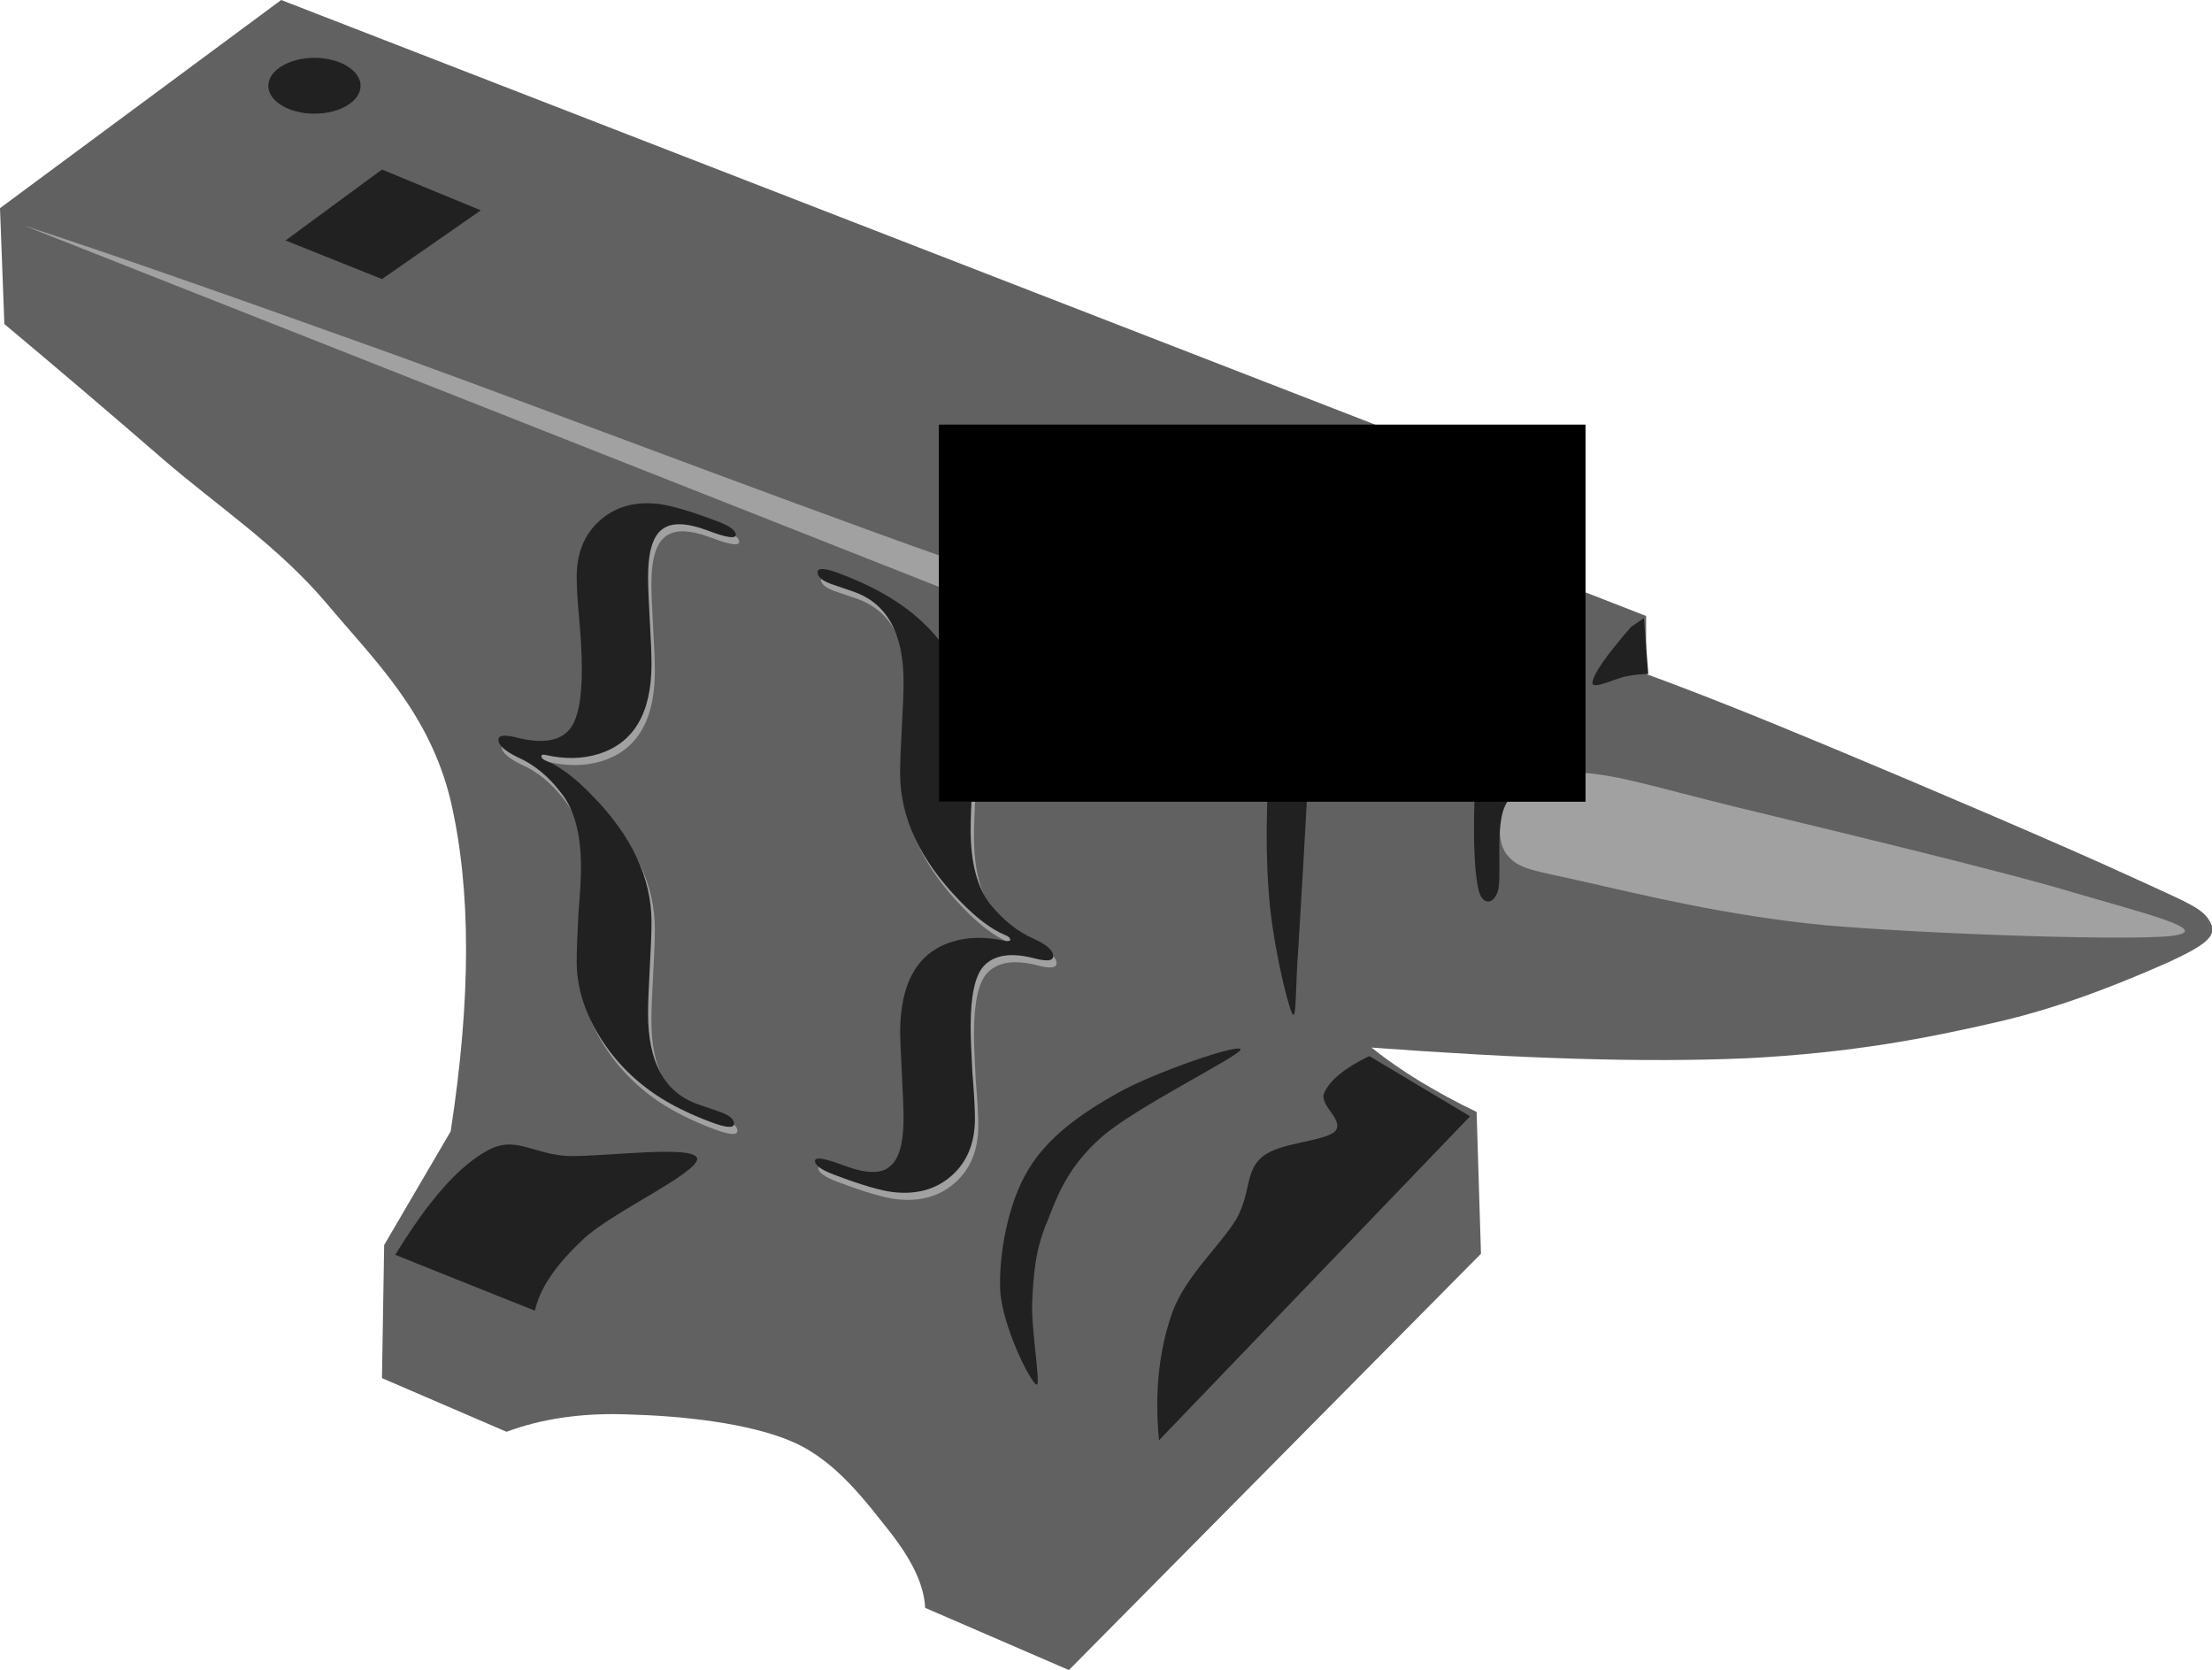 <?xml version="1.0" encoding="UTF-8" standalone="no"?>
<!-- Generator: Adobe Illustrator 10.0, SVG Export Plug-In . SVG Version: 3.0.0 Build 77)  -->

<svg
   xmlns:i="http://ns.adobe.com/AdobeIllustrator/10.0/"
   xmlns:dc="http://purl.org/dc/elements/1.1/"
   xmlns:cc="http://creativecommons.org/ns#"
   xmlns:rdf="http://www.w3.org/1999/02/22-rdf-syntax-ns#"
   xmlns:svg="http://www.w3.org/2000/svg"
   xmlns="http://www.w3.org/2000/svg"
   xmlns:sodipodi="http://sodipodi.sourceforge.net/DTD/sodipodi-0.dtd"
   xmlns:inkscape="http://www.inkscape.org/namespaces/inkscape"
   enable-background="new 0 0 365.043 275.545"
   height="275.545"
   i:pageBounds="0 792 612 0"
   i:rulerOrigin="0 0"
   i:viewOrigin="123 533"
   overflow="visible"
   space="preserve"
   viewBox="0 0 365.043 275.545"
   width="365.043"
   id="svg3417"
   version="1.1"
   inkscape:version="0.91 r13725"
   sodipodi:docname="icon_inkscape.svg"
   inkscape:export-filename="/Users/blake/Projects/mongoForge/resources/icon_inkscape.png"
   inkscape:export-xdpi="90"
   inkscape:export-ydpi="90">
  <defs
     id="defs3450" />
  <sodipodi:namedview
     pagecolor="#ffffff"
     bordercolor="#666666"
     borderopacity="1"
     objecttolerance="10"
     gridtolerance="10"
     guidetolerance="10"
     inkscape:pageopacity="0"
     inkscape:pageshadow="2"
     inkscape:window-width="1735"
     inkscape:window-height="1062"
     id="namedview3448"
     showgrid="false"
     inkscape:zoom="1.5841332"
     inkscape:cx="219.16298"
     inkscape:cy="167.26915"
     inkscape:window-x="0"
     inkscape:window-y="0"
     inkscape:window-maximized="0"
     inkscape:current-layer="svg3417" />
  <g
     i:dimmedPercent="50"
     i:layer="yes"
     i:rgbTrio="#4F008000FFFF"
     id="Layer_1">
    <g
       id="g3422">
      <path
         d="M0,34.344L0.72,53.46     C9.396,60.732,18,68.04,26.928,75.78C35.892,83.52,45.792,90,53.856,99.504c7.884,9.396,16.992,18,20.52,32.616     c3.384,14.651,3.384,32.509,0,54.54l-10.98,18.756l-0.36,21.961l20.556,8.855c5.796-2.16,12.6-3.205,20.556-2.844     c7.92,0.215,19.62,1.332,26.892,4.607c7.2,3.203,12.24,10.297,15.948,14.904c3.564,4.607,5.508,8.604,5.688,12.383l23.724,10.262     l68.004-68.689l-0.721-23.4v0.002c-3.312-1.586-6.336-3.24-9.216-4.969c-2.952-1.801-5.616-3.637-8.136-5.652     c24.3,1.801,44.496,2.52,61.992,1.764c17.352-0.9,29.592-3.275,41.436-6.012c11.7-2.699,22.393-7.309,28.332-9.936     c5.796-2.701,7.813-4.176,6.732-6.373c-1.225-2.412-3.168-3.059-13.464-7.775c-10.62-4.896-35.028-15.3-48.528-20.916     c-13.428-5.616-23.544-9.612-31.176-12.384v-9.576l-22.645-8.82V78.624L46.404,0C30.96,11.448,15.48,22.896,0,34.344z"
         i:knockout="Off"
         id="path3424"
         clip-rule="evenodd"
         fill-rule="evenodd"
         fill="#616161" />
      <path
         d="M3.888,37.188l205.452,81.108l37.872-37.548     c-7.668,7.128-14.688,12.528-21.6,16.632c-6.84,4.032-9.721,7.632-19.477,7.452c-9.936-0.396-16.164-1.476-39.672-9.216     C142.56,87.624,92.16,68.328,64.836,58.428C37.548,48.636,17.604,41.652,3.888,37.188z"
         i:knockout="Off"
         id="path3426"
         clip-rule="evenodd"
         fill-rule="evenodd"
         fill="#A1A1A1" />
      <path
         d="M249.336,96.336     c-9.54,9.144-16.164,15.876-20.16,20.196c-3.96,4.284-5.328,3.852-3.563,5.652c1.62,1.692,9.216,4.392,13.464,4.608     c4.176,0.072,7.812-1.224,11.34-3.888l-6.732,8.496l-27.972-8.136l27.612-26.208C245.304,96.84,247.32,96.588,249.336,96.336z"
         i:knockout="Off"
         id="path3428"
         clip-rule="evenodd"
         fill-rule="evenodd"
         fill="#A1A1A1" />
      <path
         d="M261.396,127.512     c-6.12-0.54-9.648,0.54-11.7,2.808c-2.196,2.304-3.097,7.993-1.044,10.657c2.016,2.52,4.248,2.555,13.104,4.572     c8.856,1.979,22.933,5.508,39.313,7.092c16.344,1.439,50.184,2.627,57.384,1.764c6.804-0.9-3.888-3.527-15.948-7.057     c-12.24-3.707-42.228-10.835-55.944-14.184C272.952,129.816,267.48,127.98,261.396,127.512z"
         i:knockout="Off"
         id="path3430"
         clip-rule="evenodd"
         fill-rule="evenodd"
         fill="#A1A1A1" />
      <path
         d="M63.036,46.044l16.308-11.34l-16.308-6.732     l-15.912,11.7L63.036,46.044z"
         i:knockout="Off"
         id="path3432"
         clip-rule="evenodd"
         fill-rule="evenodd"
         fill="#212121" />
      <path
         d="M249.012,79.668l-38.987,38.628     c-0.937,10.836-1.297,20.052-0.685,28.333c0.468,8.172,3.061,18.863,3.888,20.555c0.757,1.512,0.505-3.816,1.045-10.98     c0.432-7.234,1.079-17.676,1.8-31.895l31.859-31.86C248.292,88.2,248.652,83.952,249.012,79.668z"
         i:knockout="Off"
         id="path3434"
         clip-rule="evenodd"
         fill-rule="evenodd"
         fill="#212121" />
      <path
         d="M249.696,124.308l-6.372,7.812     c-0.216,7.487,0.072,12.312,0.72,14.868c0.612,2.34,2.412,2.34,3.168,0c0.648-2.412-0.432-10.44,1.08-13.824     c1.332-3.456,7.2-4.932,7.452-6.372C255.96,125.28,253.944,124.452,249.696,124.308z"
         i:knockout="Off"
         id="path3436"
         clip-rule="evenodd"
         fill-rule="evenodd"
         fill="#212121" />
      <path
         d="M269.172,103.428     c-4.14,4.788-6.264,7.812-6.372,9.216c-0.107,1.296,4.104-0.864,5.688-1.08c1.476-0.288,2.7-0.36,3.527-0.36l-0.72-9.216     C270.612,102.456,269.892,102.924,269.172,103.428z"
         i:knockout="Off"
         id="path3438"
         clip-rule="evenodd"
         fill-rule="evenodd"
         fill="#212121" />
      <path
         d="M170.352,214.633     c0.216-4.609,0.54-8.605,2.484-13.105c1.728-4.535,3.564-9.143,8.856-13.824c5.4-4.859,22.428-13.211,23.041-14.508     c0.252-1.26-14.257,3.744-20.196,7.092c-5.94,3.313-11.592,7.236-14.868,12.744c-3.276,5.4-4.86,13.861-4.608,19.836     c0.324,5.869,4.968,15.229,6.012,15.59C171.828,228.637,170.1,219.168,170.352,214.633z"
         i:knockout="Off"
         id="path3440"
         clip-rule="evenodd"
         fill-rule="evenodd"
         fill="#212121" />
      <path
         d="M225.972,174.24l16.633,9.936l-51.337,53.461     c-0.756-7.885,0-14.797,2.124-20.881c2.124-6.119,8.028-11.268,10.62-15.588c2.484-4.428,1.404-7.848,4.248-10.26     c2.772-2.447,10.225-2.52,12.061-4.248c1.655-1.873-2.772-4.32-1.765-6.373C219.456,178.199,221.976,176.184,225.972,174.24z"
         i:knockout="Off"
         id="path3442"
         clip-rule="evenodd"
         fill-rule="evenodd"
         fill="#212121" />
      <path
         d="M44.28,14.148c0,2.556,3.42,4.608,7.632,4.608     c4.176,0,7.596-2.052,7.596-4.608c0-2.52-3.42-4.608-7.596-4.608C47.7,9.54,44.28,11.628,44.28,14.148z"
         i:knockout="Off"
         id="path3444"
         clip-rule="evenodd"
         fill-rule="evenodd"
         fill="#212121" />
      <path
         d="M65.232,207.035     c5.328-8.711,10.26-14.471,15.084-17.135c4.716-2.701,7.56,0.539,13.392,0.828c5.76,0.18,20.844-1.908,21.348,0.396     c0.324,2.34-14.436,9.07-18.864,13.391c-4.5,4.213-7.092,8.029-7.92,11.736C80.604,213.191,72.936,210.133,65.232,207.035z"
         i:knockout="Off"
         id="path3446"
         clip-rule="evenodd"
         fill-rule="evenodd"
         fill="#212121" />
    </g>
  </g>
  <g
     inkscape:label="Object Highlight"
     id="g4270"
     inkscape:groupmode="layer"
     style="display:inline">
    <path
       d="m 121.979,89.397 q 0,1.064 -4.542,-0.658 -5.393,-2.045 -7.664,-0.187 -2.271,1.74 -2.271,7.768 0,2.364 0.284,7.2 0.284,4.836 0.284,7.2 0,12.176 -8.8,14.868 -3.974,1.212 -8.658,0.145 -0.71,-0.151 -0.71,0.204 0,0.473 0.852,0.796 3.406,1.41 7.522,5.689 9.793,9.979 9.793,20.854 0,2.601 -0.284,7.576 -0.284,4.975 -0.284,7.576 0,12.058 8.232,14.942 l 3.406,1.173 q 2.555,0.85 2.555,2.033 0,1.182 -3.974,-0.325 -5.252,-1.991 -8.942,-4.454 -5.961,-4.033 -9.509,-9.989 -3.548,-5.956 -3.548,-11.984 0,-2.601 0.284,-7.813 0.426,-5.158 0.426,-7.759 0,-8.157 -3.264,-12.231 -3.123,-4.139 -7.239,-5.936 -3.123,-1.539 -3.123,-2.839 0,-1.182 3.123,-0.353 6.103,1.487 8.516,-1.263 2.129,-2.384 2.129,-9.95 0,-3.665 -0.426,-8.2 -0.426,-4.653 -0.426,-7.136 0,-5.911 3.832,-9.304 3.832,-3.394 9.651,-2.724 3.264,0.41 9.793,2.886 2.981,1.13 2.981,2.194 z"
       style="font-style:normal;font-variant:normal;font-weight:normal;font-stretch:normal;font-size:180px;line-height:125%;font-family:'Bodoni 72';-inkscape-font-specification:'Bodoni 72, ';letter-spacing:0px;word-spacing:0px;fill:#a1a1a1;fill-opacity:1;stroke:none;stroke-width:1px;stroke-linecap:butt;stroke-linejoin:miter;stroke-opacity:1"
       id="path4274"
       inkscape:connector-curvature="0" />
    <path
       d="m 174.36,158.928 q 0,1.182 -3.123,0.353 -5.819,-1.497 -8.374,1.317 -2.129,2.384 -2.129,9.95 0,2.482 0.284,7.555 0.426,5.126 0.426,7.609 0,6.029 -3.832,9.422 -3.832,3.394 -9.651,2.724 -3.123,-0.356 -9.793,-2.886 -3.123,-1.184 -3.123,-2.248 0,-1.064 4.684,0.712 5.535,2.099 7.664,0.187 2.271,-1.74 2.271,-8.005 0,-1.773 -0.284,-7.437 -0.284,-5.664 -0.284,-6.609 0,-12.412 8.658,-15.04 3.974,-1.212 8.8,-0.092 0.71,0.033 0.71,-0.204 0,-0.473 -0.852,-0.796 -3.406,-1.41 -7.522,-5.689 -9.793,-10.097 -9.793,-20.972 0,-2.601 0.284,-7.576 0.284,-4.975 0.284,-7.576 0,-12.058 -8.374,-14.878 l -3.264,-1.12 q -2.555,-0.85 -2.555,-2.033 0,-1.182 3.69,0.217 5.393,2.045 9.226,4.562 6.103,3.969 9.509,9.871 3.548,5.956 3.548,12.221 0,2.601 -0.426,7.759 -0.284,5.212 -0.284,7.813 0,8.038 3.123,12.178 3.264,4.075 7.239,5.818 3.264,1.474 3.264,2.893 z"
       style="font-style:normal;font-variant:normal;font-weight:normal;font-stretch:normal;font-size:180px;line-height:125%;font-family:'Bodoni 72';-inkscape-font-specification:'Bodoni 72, ';letter-spacing:0px;word-spacing:0px;fill:#a1a1a1;fill-opacity:1;stroke:none;stroke-width:1px;stroke-linecap:butt;stroke-linejoin:miter;stroke-opacity:1"
       id="path4276"
       inkscape:connector-curvature="0" />
    <flowRoot
       style="font-style:normal;font-weight:normal;font-size:40px;line-height:125%;font-family:sans-serif;letter-spacing:0px;word-spacing:0px;fill:#000000;fill-opacity:1;stroke:none;stroke-width:1px;stroke-linecap:butt;stroke-linejoin:miter;stroke-opacity:1"
       id="flowRoot4278"
       xml:space="preserve"><flowRegion
         id="flowRegion4280"><rect
           y="70.07"
           x="154.974"
           height="62.179"
           width="106.683"
           id="rect4282" /></flowRegion><flowPara
         id="flowPara4284"></flowPara></flowRoot>  </g>
  <g
     inkscape:label="Object Lowlight"
     id="g4286"
     inkscape:groupmode="layer">
    <path
       d="m 121.428,88.226 q 0,1.064 -4.542,-0.658 -5.393,-2.045 -7.664,-0.187 -2.271,1.74 -2.271,7.768 0,2.364 0.284,7.2 0.284,4.836 0.284,7.2 0,12.176 -8.8,14.868 -3.974,1.212 -8.658,0.145 -0.71,-0.151 -0.71,0.204 0,0.473 0.852,0.796 3.406,1.41 7.522,5.689 9.793,9.979 9.793,20.854 0,2.601 -0.284,7.576 -0.284,4.975 -0.284,7.576 0,12.058 8.232,14.942 l 3.406,1.173 q 2.555,0.85 2.555,2.033 0,1.182 -3.974,-0.325 -5.252,-1.991 -8.942,-4.454 -5.961,-4.033 -9.509,-9.989 -3.548,-5.956 -3.548,-11.984 0,-2.601 0.284,-7.813 0.426,-5.158 0.426,-7.759 0,-8.157 -3.264,-12.231 -3.123,-4.139 -7.239,-5.936 -3.123,-1.539 -3.123,-2.839 0,-1.182 3.123,-0.353 6.103,1.487 8.516,-1.263 2.129,-2.384 2.129,-9.95 0,-3.665 -0.426,-8.2 -0.426,-4.653 -0.426,-7.136 0,-5.911 3.832,-9.304 3.832,-3.394 9.651,-2.724 3.264,0.41 9.793,2.886 2.981,1.13 2.981,2.194 z"
       style="font-style:normal;font-variant:normal;font-weight:normal;font-stretch:normal;font-size:180px;line-height:125%;font-family:'Bodoni 72';-inkscape-font-specification:'Bodoni 72, ';letter-spacing:0px;word-spacing:0px;fill:#212121;fill-opacity:1;stroke:none;stroke-width:1px;stroke-linecap:butt;stroke-linejoin:miter;stroke-opacity:1"
       id="path4290"
       inkscape:connector-curvature="0" />
    <path
       d="m 173.809,157.757 q 0,1.182 -3.123,0.353 -5.819,-1.497 -8.374,1.317 -2.129,2.384 -2.129,9.95 0,2.482 0.284,7.555 0.426,5.126 0.426,7.609 0,6.029 -3.832,9.422 -3.832,3.394 -9.651,2.724 -3.123,-0.356 -9.793,-2.886 -3.123,-1.184 -3.123,-2.248 0,-1.064 4.684,0.712 5.535,2.099 7.664,0.187 2.271,-1.74 2.271,-8.005 0,-1.773 -0.284,-7.437 -0.284,-5.664 -0.284,-6.609 0,-12.412 8.658,-15.04 3.974,-1.212 8.8,-0.091 0.71,0.033 0.71,-0.204 0,-0.473 -0.852,-0.796 -3.406,-1.41 -7.522,-5.689 -9.793,-10.097 -9.793,-20.972 0,-2.601 0.284,-7.576 0.284,-4.975 0.284,-7.576 0,-12.058 -8.374,-14.878 l -3.264,-1.12 q -2.555,-0.85 -2.555,-2.033 0,-1.182 3.69,0.217 5.393,2.045 9.226,4.562 6.103,3.969 9.509,9.871 3.548,5.956 3.548,12.221 0,2.601 -0.426,7.759 -0.284,5.212 -0.284,7.813 0,8.038 3.123,12.178 3.264,4.075 7.239,5.818 3.264,1.474 3.264,2.893 z"
       style="font-style:normal;font-variant:normal;font-weight:normal;font-stretch:normal;font-size:180px;line-height:125%;font-family:'Bodoni 72';-inkscape-font-specification:'Bodoni 72, ';letter-spacing:0px;word-spacing:0px;fill:#212121;fill-opacity:1;stroke:none;stroke-width:1px;stroke-linecap:butt;stroke-linejoin:miter;stroke-opacity:1"
       id="path4292"
       inkscape:connector-curvature="0" />
    <flowRoot
       style="fill:black;stroke:none;stroke-opacity:1;stroke-width:1px;stroke-linejoin:miter;stroke-linecap:butt;fill-opacity:1;font-family:sans-serif;font-style:normal;font-weight:normal;font-size:40px;line-height:125%;letter-spacing:0px;word-spacing:0px"
       id="flowRoot4294"
       xml:space="preserve"><flowRegion
         id="flowRegion4296"><rect
           y="70.07"
           x="154.974"
           height="62.179"
           width="106.683"
           id="rect4298" /></flowRegion><flowPara
         id="flowPara4300"></flowPara></flowRoot>  </g>
</svg>
